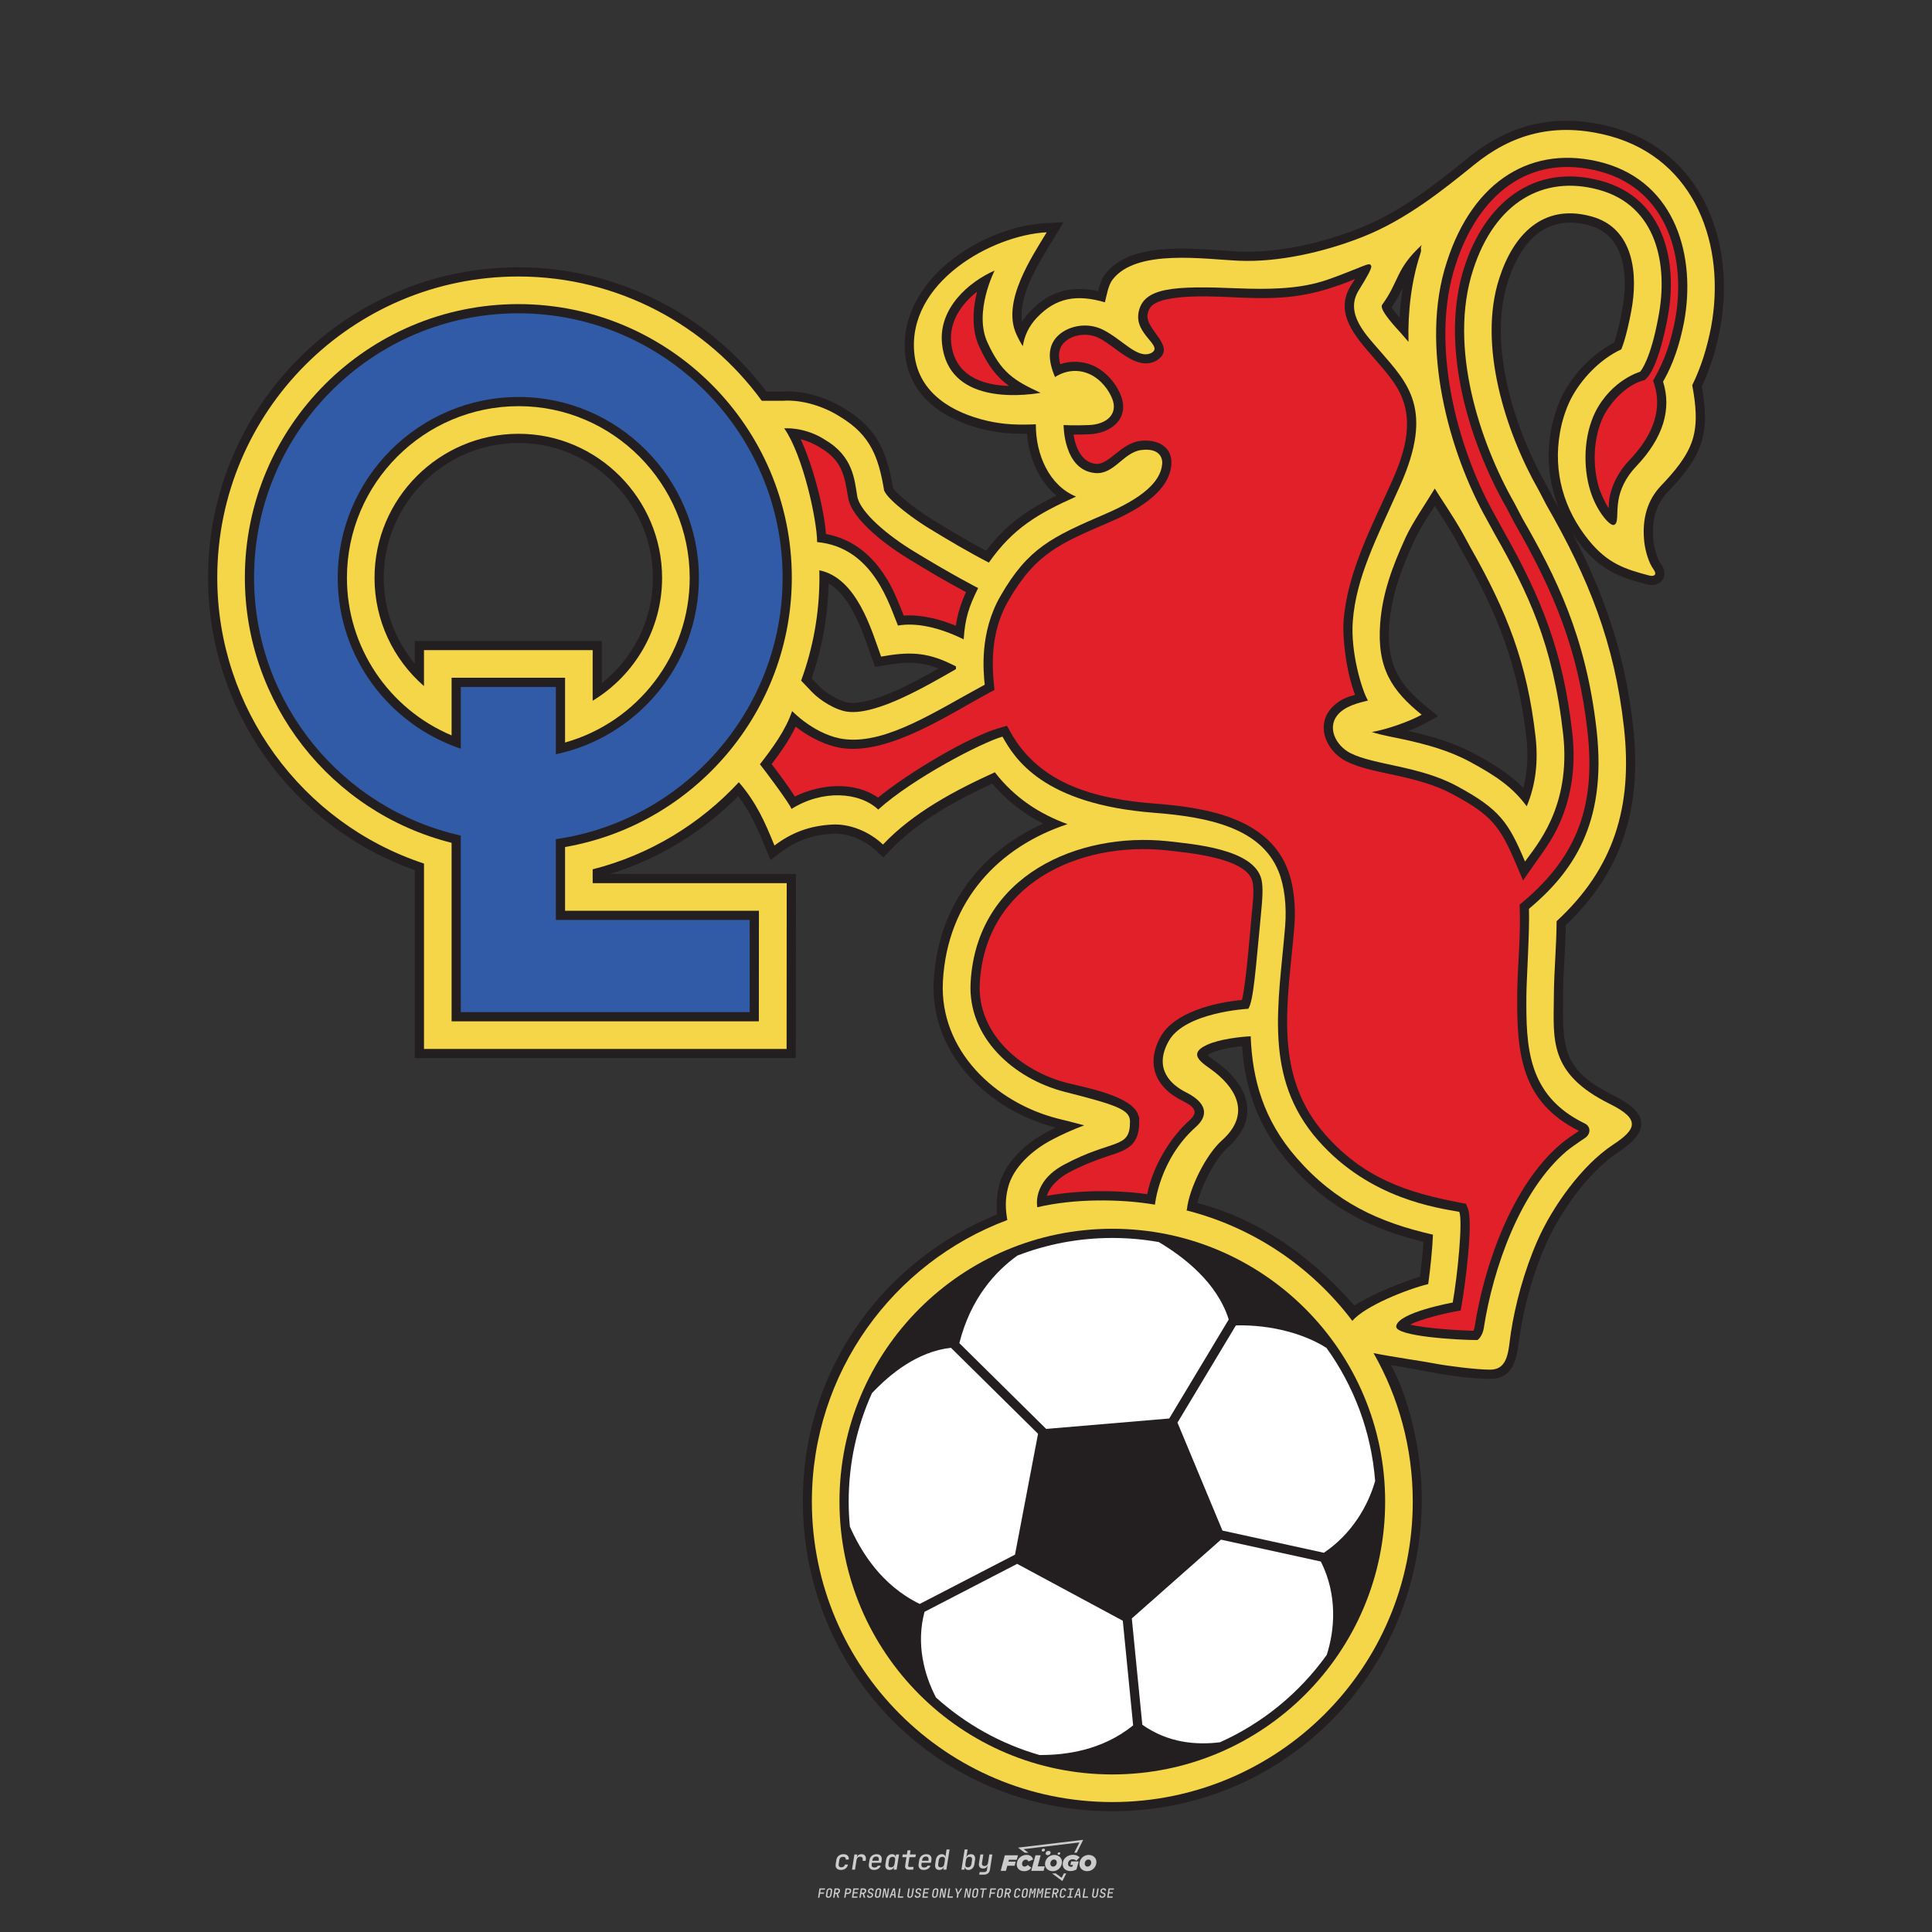 <?xml version="1.0" encoding="UTF-8"?>
<svg data-name="图层_1" xmlns="http://www.w3.org/2000/svg" version="1.1" viewBox="0 0 800 800">
  <rect x="0" y="0" width="800" height="800" fill="#333333" stroke="none"/>
  <!-- Created by @FCLOGO 2025-1-9 GMT+8 10:42:11 . https://fclogo.top/ -->
<!-- FOR PERSONAL USE ONLY NOT FOR COMMERCIAL USE -->
  <path d="M348.219,774.301c-.786,0-1.375-.217-1.768-.652-.393-.435-.528-1.03-.406-1.786l.252-1.648c.122-.755.45-1.35.984-1.785.534-.435,1.194-.652,1.98-.652.755,0,1.329.199,1.722.595.393.397.551.938.475,1.625h-1.236c.03-.359-.055-.637-.257-.836-.202-.198-.498-.297-.887-.297-.42,0-.763.117-1.03.349-.267.233-.435.563-.503.99l-.263,1.659c-.069.435-.006.769.189,1.002.195.233.502.349.921.349.389,0,.715-.099.979-.297.263-.198.436-.48.521-.847h1.236c-.137.687-.467,1.231-.99,1.631-.523.401-1.162.6-1.917.6ZM352.797,774.187l.996-6.294h1.19l-.195,1.19c.336-.87.973-1.304,1.911-1.304.671,0,1.169.208,1.493.624.324.416.429.986.315,1.71l-.069.423h-1.27l.057-.32c.069-.45.011-.795-.171-1.036-.183-.24-.477-.361-.881-.361-.405,0-.74.122-1.007.366-.267.245-.435.588-.503,1.03l-.63,3.971h-1.236ZM361.906,774.301c-.77,0-1.346-.223-1.728-.669s-.515-1.036-.401-1.768l.252-1.648c.084-.488.257-.915.521-1.282s.601-.651,1.013-.852c.412-.202.873-.304,1.385-.304.77,0,1.349.224,1.734.669.385.446.517,1.036.395,1.768l-.172,1.121h-3.845l-.092.526c-.153.954.217,1.431,1.11,1.431.717,0,1.175-.248,1.373-.744h1.225c-.168.534-.503.96-1.007,1.276-.504.317-1.091.475-1.763.475ZM361.231,770.216l-.046.286,2.655-.012.046-.286c.069-.466.013-.822-.166-1.07-.179-.248-.486-.372-.921-.372-.443,0-.795.126-1.059.378-.263.252-.433.611-.509,1.076ZM368.326,774.301c-.633,0-1.103-.212-1.408-.635s-.397-1.001-.274-1.734l.274-1.774c.115-.733.393-1.312.836-1.74.442-.427.98-.641,1.613-.641.465,0,.83.119,1.093.354.263.236.391.557.383.962h.023l.172-1.202h1.236l-.996,6.294h-1.225l.195-1.201h-.023c-.122.412-.351.734-.687.967s-.74.349-1.213.349ZM368.932,773.226c.389,0,.715-.119.978-.355.263-.236.429-.572.498-1.007l.252-1.648c.069-.427.01-.761-.177-1.002-.187-.24-.475-.36-.864-.36-.397,0-.725.118-.984.354-.26.236-.423.572-.492,1.007l-.252,1.648c-.069.443-.013.78.166,1.013.179.233.471.349.876.349ZM376.348,774.187c-.572,0-.994-.157-1.264-.469-.271-.312-.361-.751-.269-1.316l.538-3.387h-1.739l.171-1.122h1.74l.275-1.716h1.236l-.275,1.716h2.472l-.183,1.122h-2.461l-.538,3.387c-.076.442.099.664.526.664h1.717l-.172,1.121h-1.774ZM382.504,774.301c-.77,0-1.346-.223-1.728-.669s-.515-1.036-.401-1.768l.252-1.648c.084-.488.257-.915.521-1.282s.601-.651,1.013-.852c.412-.202.873-.304,1.385-.304.77,0,1.349.224,1.734.669.385.446.517,1.036.395,1.768l-.172,1.121h-3.845l-.092.526c-.153.954.217,1.431,1.11,1.431.717,0,1.175-.248,1.373-.744h1.225c-.168.534-.503.96-1.007,1.276-.504.317-1.091.475-1.763.475ZM381.829,770.216l-.046.286,2.655-.012.046-.286c.069-.466.013-.822-.166-1.07-.179-.248-.486-.372-.921-.372-.443,0-.795.126-1.059.378-.263.252-.433.611-.509,1.076ZM388.924,774.301c-.633,0-1.101-.212-1.402-.635-.301-.423-.395-1.001-.28-1.734l.274-1.774c.115-.733.393-1.312.836-1.74.442-.427.98-.641,1.613-.641.465,0,.83.119,1.093.354.263.236.391.557.383.962h.023l.206-1.465.298-1.796h1.236l-1.327,8.354h-1.225l.195-1.201h-.023c-.122.412-.351.734-.687.967s-.74.349-1.213.349ZM389.531,773.226c.389,0,.715-.119.978-.355.263-.236.429-.572.498-1.007l.252-1.648c.076-.427.019-.761-.172-1.002-.191-.24-.48-.36-.87-.36-.397,0-.725.118-.984.354-.26.236-.423.572-.492,1.007l-.252,1.648c-.076.443-.023.78.16,1.013s.477.349.881.349ZM401.017,774.301c-.473,0-.839-.116-1.099-.349-.26-.233-.385-.555-.378-.967h-.011l-.195,1.201h-1.224l1.327-8.354h1.236l-.286,1.796-.274,1.465h.046c.122-.412.353-.735.692-.967.34-.232.742-.349,1.208-.349.633,0,1.1.214,1.402.641.301.428.395,1.007.281,1.74l-.275,1.774c-.115.733-.395,1.31-.841,1.734-.446.423-.982.635-1.608.635ZM400.766,773.226c.397,0,.723-.116.979-.349.256-.233.422-.571.498-1.013l.252-1.648c.069-.435.011-.77-.171-1.007-.183-.236-.473-.354-.87-.354-.389,0-.715.12-.979.36s-.429.574-.498,1.002l-.252,1.648c-.069.435-.011.771.172,1.007.183.236.473.355.87.355ZM405.469,776.247l.172-1.064h1.934c.641,0,1.007-.302,1.099-.905l.103-.675.206-1.19h-.035c-.122.42-.347.744-.675.973-.328.229-.729.343-1.201.343-.626,0-1.093-.201-1.402-.601s-.41-.944-.303-1.631l.584-3.605h1.236l-.561,3.479c-.061.412,0,.732.183.961s.465.343.847.343c.389,0,.717-.122.984-.366.267-.244.431-.584.492-1.018l.538-3.399h1.236l-1.007,6.409c-.099.603-.37,1.078-.812,1.425-.443.347-1.0.521-1.671.521h-1.946ZM417.787,770.085h3.221l.537-1.855h-5.466l-1.708,6.442h2.147l.586-2.099h3.026l.439-1.708h-3.026l.244-.781ZM424.229,772.916c-.586,0-1.025-.39-1.025-1.123,0-.878.634-1.757,1.611-1.757.488,0,.878.244,1.025.781l1.952-.83c-.293-1.171-1.269-1.903-2.635-1.903-2.782,0-4.148,2.147-4.148,3.904s1.269,2.83,3.075,2.83c1.367,0,2.342-.586,2.977-1.415l-1.513-1.171c-.39.439-.83.683-1.318.683ZM430.915,768.231h-2.147l-1.757,6.442h5.124l.488-1.855h-2.928l1.22-4.587ZM439.748,771.013c0-1.659-1.318-2.928-3.221-2.928-2.196,0-3.807,1.806-3.807,3.807,0,1.659,1.318,2.928,3.221,2.928,2.196,0,3.807-1.806,3.807-3.807ZM434.917,771.696c0-.83.586-1.708,1.513-1.708.781,0,1.171.537,1.171,1.22,0,.83-.586,1.708-1.513,1.708-.781,0-1.171-.537-1.171-1.22ZM443.213,772.233h1.074l-.195.683c-.146.049-.342.098-.586.098-.683,0-1.269-.39-1.269-1.22,0-1.025.732-1.903,1.952-1.903.586,0,1.123.244,1.513.586l1.367-1.367c-.439-.537-1.513-1.074-2.733-1.074-2.587,0-4.295,1.757-4.295,3.855,0,2.05,1.611,2.879,3.221,2.879.927,0,1.855-.293,2.489-.683l.927-3.319h-3.123l-.342,1.464ZM450.777,768.084c-2.196,0-3.807,1.806-3.807,3.807,0,1.659,1.318,2.928,3.221,2.928,2.196,0,3.807-1.806,3.807-3.807,0-1.659-1.318-2.928-3.221-2.928ZM450.338,772.916c-.781,0-1.171-.537-1.171-1.22,0-.83.586-1.708,1.513-1.708.781,0,1.171.537,1.171,1.22,0,.83-.586,1.708-1.513,1.708ZM437.942,767.499c-.049.293.098.488.439.488s.537-.195.634-.488c.049-.244-.098-.488-.439-.488s-.586.244-.634.488ZM432.135,765.498c-.439,0-.732.244-.781.586s.098.586.537.586.732-.244.781-.586c.098-.342-.098-.586-.537-.586ZM433.013,767.303c-.098.537.146.878.83.878.634,0,1.074-.39,1.171-.878s-.146-.878-.83-.878c-.683,0-1.074.39-1.171.878ZM439.602,777.552l-2.44-1.806h-1.513l4.246,3.172,1.611-3.172h-.976l-.927,1.806ZM425.839,767.157l-2.001-1.464,23.132-2.782-2.147,4.246h1.025l2.684-5.319-26.988,3.221,2.782,2.099h1.513ZM338.719,785.785l.609-3.832h2.32l-.084.519h-1.764l-.184,1.145h1.627l-.084.525h-1.617l-.257,1.643h-.567ZM342.97,785.838c-.357,0-.623-.101-.798-.302-.175-.201-.234-.473-.178-.816l.268-1.701c.056-.343.203-.615.441-.816.238-.201.535-.302.892-.302s.623.1.798.299c.175.199.236.471.184.814l-.268,1.706c-.056.343-.204.615-.444.816-.24.201-.538.302-.895.302ZM343.049,785.334c.193,0,.348-.052.467-.158.119-.105.194-.257.226-.457l.268-1.701c.032-.199.005-.352-.079-.457-.084-.105-.222-.158-.415-.158s-.347.052-.465.158c-.117.105-.192.257-.223.457l-.268,1.701c-.032.2-.005.352.079.457s.22.158.409.158ZM344.996,785.785l.609-3.832h1.202c.238,0,.439.046.604.139.165.093.283.223.357.391s.091.366.052.593c-.038.259-.14.484-.304.675-.165.191-.366.321-.604.391l.535,1.643h-.619l-.478-1.575h-.541l-.247,1.575h-.567ZM345.888,783.707h.635c.189,0,.349-.056.48-.168.131-.112.211-.262.239-.451.032-.193,0-.345-.094-.459-.095-.114-.236-.171-.425-.171h-.635l-.2,1.249ZM349.545,785.785l.609-3.832h1.254c.371,0,.651.105.84.315.189.21.255.49.199.84-.038.234-.122.438-.249.611s-.29.307-.488.402c-.198.095-.419.142-.664.142h-.693l-.241,1.522h-.567ZM350.432,783.754h.693c.192,0,.357-.059.493-.176.136-.117.22-.274.252-.47s-.002-.352-.1-.47-.245-.176-.441-.176h-.688l-.21,1.291ZM352.747,785.785l.609-3.832h2.252l-.079.504h-1.695l-.173,1.087h1.512l-.079.499h-1.512l-.194,1.239h1.69l-.079.504h-2.252ZM355.843,785.785l.609-3.832h1.202c.238,0,.439.046.604.139.165.093.283.223.357.391s.091.366.052.593c-.038.259-.14.484-.304.675-.165.191-.366.321-.604.391l.535,1.643h-.619l-.478-1.575h-.541l-.247,1.575h-.567ZM356.736,783.707h.635c.189,0,.349-.056.48-.168.131-.112.211-.262.239-.451.032-.193,0-.345-.094-.459-.095-.114-.236-.171-.425-.171h-.635l-.2,1.249ZM360.132,785.838c-.385,0-.674-.095-.866-.286-.192-.191-.264-.451-.215-.779h.567c-.028.175.011.312.116.412.105.1.266.149.483.149.203,0,.37-.049.501-.147.131-.098.211-.233.239-.404.021-.15.001-.279-.06-.386-.061-.107-.158-.181-.291-.223l-.457-.136c-.266-.08-.462-.217-.588-.409-.126-.192-.17-.42-.131-.682.035-.21.112-.394.231-.551s.273-.28.462-.367.402-.131.64-.131c.35,0,.616.095.798.286.182.191.248.444.2.759h-.567c.028-.168-.003-.3-.092-.396-.089-.096-.23-.144-.422-.144-.189,0-.343.045-.462.134-.119.089-.189.214-.21.375-.025.151-.007.279.052.386s.158.181.294.223l.467.147c.262.081.456.217.58.409.124.193.165.422.123.688-.035.217-.116.406-.241.567-.126.161-.288.286-.485.375-.198.089-.419.134-.664.134ZM363.265,785.838c-.357,0-.623-.101-.798-.302-.175-.201-.234-.473-.178-.816l.268-1.701c.056-.343.203-.615.441-.816.238-.201.535-.302.892-.302s.623.1.798.299c.175.199.236.471.184.814l-.268,1.706c-.056.343-.204.615-.444.816-.24.201-.538.302-.895.302ZM363.344,785.334c.193,0,.348-.052.467-.158.119-.105.194-.257.226-.457l.268-1.701c.032-.199.005-.352-.079-.457-.084-.105-.222-.158-.415-.158s-.347.052-.465.158c-.117.105-.192.257-.223.457l-.268,1.701c-.032.2-.005.352.079.457s.22.158.409.158ZM365.275,785.785l.609-3.832h.709l.619,3.186c.007-.098.017-.217.029-.357.012-.14.027-.285.045-.435.018-.151.037-.289.058-.415l.315-1.979h.525l-.609,3.832h-.709l-.614-3.186c-.007.095-.017.209-.029.344s-.027.276-.045.423c-.018.147-.037.283-.058.409l-.315,2.01h-.53ZM368.225,785.785l1.585-3.832h.745l.373,3.832h-.562l-.073-.971h-1.087l-.388.971h-.593ZM369.385,784.342h.871l-.089-1.102c-.018-.196-.03-.365-.037-.509-.007-.143-.011-.243-.011-.299-.018.056-.052.156-.102.299s-.115.311-.192.504l-.441,1.107ZM371.721,785.785l.609-3.832h.567l-.525,3.312h1.674l-.079.52h-2.247ZM376.678,785.838c-.367,0-.634-.101-.8-.302-.166-.201-.221-.475-.165-.821l.436-2.761h.567l-.436,2.755c-.032.196-.008.35.071.462.079.112.214.168.407.168.193,0,.347-.056.465-.168.117-.112.192-.266.223-.462l.435-2.755h.567l-.436,2.761c-.056.35-.2.625-.433.824-.233.199-.533.299-.9.299ZM379.844,785.838c-.385,0-.674-.095-.866-.286-.192-.191-.264-.451-.215-.779h.567c-.028.175.011.312.116.412.105.1.266.149.483.149.203,0,.37-.049.501-.147.131-.098.211-.233.239-.404.021-.15.001-.279-.06-.386-.061-.107-.158-.181-.291-.223l-.457-.136c-.266-.08-.462-.217-.588-.409-.126-.192-.17-.42-.131-.682.035-.21.112-.394.231-.551s.273-.28.462-.367.402-.131.64-.131c.35,0,.616.095.798.286.182.191.248.444.2.759h-.567c.028-.168-.003-.3-.092-.396-.089-.096-.23-.144-.422-.144-.189,0-.343.045-.462.134-.119.089-.189.214-.21.375-.025.151-.007.279.052.386s.158.181.294.223l.467.147c.262.081.456.217.58.409.124.193.165.422.123.688-.035.217-.116.406-.241.567-.126.161-.288.286-.485.375-.198.089-.419.134-.664.134ZM381.906,785.785l.609-3.832h2.252l-.079.504h-1.695l-.173,1.087h1.512l-.079.499h-1.512l-.194,1.239h1.69l-.079.504h-2.252ZM386.943,785.838c-.357,0-.623-.101-.798-.302-.175-.201-.234-.473-.178-.816l.268-1.701c.056-.343.203-.615.441-.816.238-.201.535-.302.892-.302s.623.1.798.299c.175.199.236.471.184.814l-.268,1.706c-.056.343-.204.615-.444.816-.24.201-.538.302-.895.302ZM387.021,785.334c.193,0,.348-.052.467-.158.119-.105.194-.257.226-.457l.268-1.701c.032-.199.005-.352-.079-.457-.084-.105-.222-.158-.415-.158s-.347.052-.465.158c-.117.105-.192.257-.223.457l-.268,1.701c-.032.2-.005.352.079.457s.22.158.409.158ZM388.953,785.785l.609-3.832h.709l.619,3.186c.007-.098.017-.217.029-.357.012-.14.027-.285.045-.435.018-.151.037-.289.058-.415l.315-1.979h.525l-.609,3.832h-.709l-.614-3.186c-.007.095-.017.209-.029.344s-.027.276-.045.423c-.018.147-.037.283-.058.409l-.315,2.01h-.53ZM392.249,785.785l.609-3.832h.567l-.525,3.312h1.674l-.079.52h-2.247ZM396.117,785.785l.22-1.412-.751-2.42h.577l.446,1.449c.028.095.05.184.066.268.016.084.025.147.029.189.018-.042.046-.105.087-.189.04-.084.088-.173.144-.268l.898-1.449h.598l-1.528,2.42-.22,1.412h-.567ZM399.217,785.785l.609-3.832h.709l.619,3.186c.007-.098.017-.217.029-.357.012-.14.027-.285.044-.435.018-.151.037-.289.058-.415l.315-1.979h.525l-.609,3.832h-.709l-.614-3.186c-.007.095-.017.209-.029.344s-.027.276-.045.423c-.018.147-.037.283-.058.409l-.315,2.01h-.53ZM403.505,785.838c-.357,0-.623-.101-.798-.302-.175-.201-.234-.473-.178-.816l.268-1.701c.056-.343.203-.615.441-.816.238-.201.535-.302.892-.302.357,0,.623.1.798.299.175.199.236.471.184.814l-.268,1.706c-.056.343-.204.615-.444.816-.239.201-.538.302-.895.302ZM403.584,785.334c.193,0,.348-.052.467-.158.119-.105.194-.257.226-.457l.268-1.701c.032-.199.005-.352-.079-.457-.084-.105-.222-.158-.415-.158-.193,0-.347.052-.465.158-.117.105-.191.257-.223.457l-.268,1.701c-.032.2-.005.352.079.457.084.105.22.158.409.158ZM406.381,785.785l.525-3.312h-1.023l.084-.519h2.619l-.084.519h-1.029l-.525,3.312h-.567ZM409.518,785.785l.609-3.832h2.32l-.084.519h-1.764l-.184,1.145h1.627l-.084.525h-1.617l-.257,1.643h-.567ZM413.769,785.838c-.357,0-.623-.101-.798-.302-.175-.201-.234-.473-.178-.816l.268-1.701c.056-.343.203-.615.441-.816.238-.201.535-.302.892-.302.357,0,.623.1.798.299.175.199.236.471.184.814l-.268,1.706c-.056.343-.204.615-.444.816-.239.201-.538.302-.895.302ZM413.848,785.334c.193,0,.348-.052.467-.158.119-.105.194-.257.226-.457l.268-1.701c.032-.199.005-.352-.079-.457-.084-.105-.222-.158-.415-.158-.193,0-.347.052-.465.158-.117.105-.191.257-.223.457l-.268,1.701c-.032.2-.005.352.079.457.084.105.22.158.409.158ZM415.795,785.785l.609-3.832h1.202c.238,0,.439.046.604.139.164.093.283.223.357.391s.091.366.053.593c-.039.259-.14.484-.304.675-.165.191-.366.321-.604.391l.535,1.643h-.619l-.478-1.575h-.541l-.247,1.575h-.567ZM416.688,783.707h.635c.189,0,.349-.056.48-.168.131-.112.211-.262.239-.451.032-.193,0-.345-.095-.459-.094-.114-.236-.171-.425-.171h-.635l-.199,1.249ZM420.905,785.838c-.36,0-.631-.101-.811-.302-.18-.201-.242-.473-.186-.816l.268-1.701c.056-.346.206-.619.449-.819s.545-.299.906-.299c.357,0,.625.101.806.302.18.201.242.473.186.816h-.567c.031-.199.003-.352-.087-.457-.089-.105-.228-.158-.417-.158-.193,0-.351.052-.475.158-.124.105-.202.255-.234.451l-.268,1.706c-.032.2-.003.352.087.457.089.105.23.158.423.158s.35-.052.472-.158.199-.257.231-.457h.567c-.035.228-.115.425-.239.593s-.281.298-.47.388c-.189.091-.402.136-.64.136ZM424.034,785.838c-.357,0-.623-.101-.798-.302-.175-.201-.234-.473-.178-.816l.268-1.701c.056-.343.203-.615.441-.816.238-.201.535-.302.892-.302.357,0,.623.1.798.299.175.199.236.471.184.814l-.268,1.706c-.056.343-.204.615-.444.816-.239.201-.538.302-.895.302ZM424.112,785.334c.193,0,.348-.052.467-.158.119-.105.194-.257.226-.457l.268-1.701c.032-.199.005-.352-.079-.457-.084-.105-.222-.158-.415-.158-.193,0-.347.052-.465.158-.117.105-.191.257-.223.457l-.268,1.701c-.032.2-.005.352.079.457.084.105.22.158.409.158ZM425.965,785.785l.609-3.832h.687l.184,1.228c.021.119.037.23.047.333.011.103.019.183.026.239.018-.056.047-.136.089-.241.042-.105.091-.217.147-.336l.567-1.223h.709l-.609,3.832h-.535l.204-1.291c.025-.168.058-.352.1-.554.042-.201.087-.404.136-.609s.096-.4.142-.585c.045-.185.087-.348.126-.488l-.855,1.863h-.551l-.283-1.863c-.004.136-.011.295-.021.475s-.024.372-.039.575c-.016.203-.035.407-.058.611-.023.205-.048.396-.076.575l-.205,1.291h-.54ZM429.115,785.785l.609-3.832h.687l.184,1.228c.021.119.037.23.047.333.011.103.019.183.026.239.018-.056.047-.136.089-.241.042-.105.091-.217.147-.336l.567-1.223h.709l-.609,3.832h-.535l.204-1.291c.025-.168.058-.352.1-.554.042-.201.087-.404.136-.609s.096-.4.142-.585c.045-.185.087-.348.126-.488l-.855,1.863h-.551l-.283-1.863c-.004.136-.011.295-.021.475s-.024.372-.039.575c-.016.203-.035.407-.058.611-.023.205-.048.396-.076.575l-.205,1.291h-.54ZM432.411,785.785l.609-3.832h2.252l-.079.504h-1.696l-.173,1.087h1.512l-.079.499h-1.512l-.194,1.239h1.69l-.079.504h-2.252ZM435.507,785.785l.609-3.832h1.202c.238,0,.439.046.604.139.164.093.283.223.357.391s.091.366.053.593c-.039.259-.14.484-.304.675-.165.191-.366.321-.604.391l.535,1.643h-.619l-.478-1.575h-.541l-.247,1.575h-.567ZM436.4,783.707h.635c.189,0,.349-.056.48-.168.131-.112.211-.262.239-.451.032-.193,0-.345-.095-.459-.094-.114-.236-.171-.425-.171h-.635l-.199,1.249ZM439.801,785.838c-.36,0-.631-.101-.811-.302-.18-.201-.242-.473-.186-.816l.268-1.701c.056-.346.206-.619.449-.819s.545-.299.906-.299c.357,0,.625.101.806.302.18.201.242.473.186.816h-.567c.031-.199.003-.352-.087-.457-.089-.105-.228-.158-.417-.158-.193,0-.351.052-.475.158-.124.105-.202.255-.234.451l-.268,1.706c-.032.2-.003.352.087.457.089.105.23.158.423.158s.35-.052.472-.158.199-.257.231-.457h.567c-.035.228-.115.425-.239.593s-.281.298-.47.388c-.189.091-.402.136-.64.136ZM441.879,785.785l.079-.504h.777l.446-2.824h-.777l.084-.504h2.126l-.084.504h-.777l-.446,2.824h.777l-.079.504h-2.126ZM444.74,785.785l1.585-3.832h.745l.373,3.832h-.562l-.073-.971h-1.087l-.388.971h-.593ZM445.9,784.342h.871l-.089-1.102c-.017-.196-.03-.365-.037-.509-.007-.143-.01-.243-.01-.299-.018.056-.052.156-.102.299s-.115.311-.192.504l-.441,1.107ZM448.235,785.785l.609-3.832h.567l-.525,3.312h1.674l-.079.52h-2.247ZM453.193,785.838c-.368,0-.634-.101-.8-.302-.166-.201-.221-.475-.165-.821l.436-2.761h.567l-.436,2.755c-.032.196-.008.35.071.462.079.112.214.168.407.168s.347-.056.465-.168c.117-.112.192-.266.223-.462l.436-2.755h.567l-.436,2.761c-.056.35-.2.625-.433.824-.233.199-.533.299-.9.299ZM456.358,785.838c-.385,0-.674-.095-.866-.286-.193-.191-.264-.451-.215-.779h.567c-.028.175.011.312.115.412.105.1.266.149.483.149.203,0,.37-.049.501-.147s.211-.233.239-.404c.021-.15.001-.279-.06-.386s-.158-.181-.291-.223l-.457-.136c-.266-.08-.462-.217-.588-.409-.126-.192-.17-.42-.131-.682.035-.21.112-.394.231-.551s.273-.28.462-.367c.189-.087.402-.131.64-.131.35,0,.616.095.798.286.182.191.248.444.199.759h-.567c.028-.168-.003-.3-.092-.396-.089-.096-.23-.144-.423-.144-.189,0-.343.045-.462.134-.119.089-.189.214-.21.375-.025.151-.007.279.052.386s.158.181.294.223l.467.147c.262.081.456.217.58.409.124.193.165.422.124.688-.035.217-.116.406-.241.567-.126.161-.288.286-.485.375-.198.089-.419.134-.664.134ZM458.421,785.785l.609-3.832h2.252l-.079.504h-1.696l-.173,1.087h1.512l-.079.499h-1.512l-.194,1.239h1.69l-.079.504h-2.252Z" style="fill: #ccc;"/>
  <g id="g841">
    <g id="g926">
      <path id="path847" d="M587.962,528.686c.636-4.746,1.146-9.67,1.433-14.461-22.193-5.452-39.618-14.314-55.166-32.032-12.764-14.547-18.585-30.368-19.942-48.992-4.344.447-9.527,1.362-12.88,2.899-.3.137-.92.438-1.417.751,1.343,1.294,4.55,3.441,5.48,4.183,12.221,9.768,15.79,22.669,3.01,34.044-5.144,4.581-10.781,15.245-12.658,23.051,26.365,6.935,47.518,22.646,64.989,42.483,7.59-4.956,20.742-10.076,27.151-11.925h0ZM412.853,502.875c-.332-3.577-.183-7.987.862-12.085,2.474-9.71,11.191-17.476,19.76-22.035,1.21-.642,2.429-1.264,3.659-1.864-.012-.003-.025-.005-.036-.007-27.73-7.063-52.105-30.55-50.463-60.766,1.646-30.323,18.953-53.283,45.344-65.056-8.071-4.088-15.149-9.522-21.132-16.585-15.177,7.034-30.973,15.675-42.453,27.841l-2.616,2.772-2.772-2.619c-4.741-4.477-11.652-7.591-18.252-7.237-8.341.451-15.124,2.889-21.761,7.917l-3.963,3.006-1.869-4.609c-3.281-8.085-6.375-15.127-11.466-21.883-14.507,14.629-32.58,25.868-53.032,32.215h76.914l-.051,76.273h-157.773v-77.853c-51.106-18.06-85.605-66.723-85.605-121.134,0-70.887,57.597-128.485,128.485-128.485,41.899,0,79.231,20.249,102.712,51.453h6.771c8.698-.559,18.545,2.53,25.761,7.19,13.476,8.101,17.363,17.949,19.902,32.651,2.132,3.623,13.092,11.24,16.476,13.284,7.239,4.441,14.567,8.794,22.066,12.795,8.374-11.028,17.311-17.111,29.15-22.871-7.473-6.082-11.451-15.914-12.217-25.578-5.899.079-11.509-.288-17.464-1.677-16.022-3.742-30.968-13.006-32.942-30.832-3.376-30.579,31.273-53.335,58.375-54.714l7.155-.364-3.697,6.135c-5.157,8.556-15.366,23.781-13.445,35.096.942-1.531,2.058-2.974,3.339-4.322,8.232-8.678,17.337-10.685,28.127-8.399.61-2.49,1.366-4.967,2.897-6.981,11.165-14.746,39.624-10.046,55.788-9.387,16.292.673,34.692-3.728,49.831-9.764,16.7-6.661,31.017-17.954,44.853-29.181,17.848-14.486,37.396-18.571,59.79-12.502,37.309,10.322,50.983,47.974,44.403,83.447-1.626,8.296-3.973,16.243-7.574,23.879,1.355,7.658,2.147,15.757-.235,23.274-2.482,7.84-8.228,14.484-13.813,20.347-5.285,5.553-6.755,12.373-6.046,19.875.267,2.851,1.438,7.619,3.118,9.891,3.745,5.053-.003,10.104-5.94,8.528-11.674-3.099-18.84-6.003-26.798-15.761-1.269-1.561-2.46-3.163-3.562-4.802,13.11,25.283,21.517,49.665,24.835,79.49,3.625,32.669-3.949,59.502-27.891,82.223-.137,9.778-1.064,19.526-1.122,29.305-.127,21.273-.658,30.517,21.033,41.272,14.283,7.088,15.271,14.607,1.845,23.432-12.337,8.103-24.057,24.646-29.957,38.055-5.114,11.603-8.836,24.687-10.764,37.227-1.227,7.945-1.39,18.556-12.38,18.556-7.18,0-16.609-1.267-23.703-2.614-3.946-.752-13.37-2.465-17.35-3.084,6.692,11.966,12.945,34.252,12.774,56.525-.545,70.89-56.671,128.221-128.15,128.221s-128.147-57.059-128.147-128.492c0-56.071,35.114-100.49,80.417-118.632ZM336.104,280.89l2.865,3.008c2.815,2.935,8.566,6.613,12.672,7.06,9.349,1.015,26.148-7.976,36.991-14.145-7.84-3.088-14.079-2.791-23.116-1.177l-3.153.562-1.098-3.009c-3.431-9.405-8.137-25.814-18.17-31.555-.262,13.623-2.693,26.83-6.99,39.256h0ZM171.753,274.777v-9.374h77.467v17.481c13.188-10.454,21.127-26.487,21.127-43.578,0-30.576-24.913-55.874-55.573-55.874-30.77,0-55.877,25.103-55.877,55.874,0,13.071,4.624,25.586,12.856,35.471h0ZM645.709,210.846c-4.218-10.088-5.52-21.125-3.503-32.456.901-5.062,2.46-10.063,4.747-14.704,4.504-8.832,12.436-17.218,21.388-21.804,1.508-4.113,2.609-9.505,3.358-13.633,2.527-13.104,1.704-30.795-13.799-34.976-17.987-4.922-28.387,7.311-33.472,23.193-8.545,26.304,2.75,61.321,15.902,84.407l.149.257,3.192,6.125c.688,1.201,1.369,2.398,2.037,3.589h0ZM576.248,127.242c.632,1.156,1.956,2.792,3.302,4.352.216-4.162.641-8.313,1.296-12.424-1.25,2.515-2.599,5.145-4.598,8.071ZM594.111,209.45c-3.125,4.857-6.395,9.825-8.686,14.867-5.015,11.006-9.166,21.816-10.107,33.969-1.267,16.319,3.396,24.698,15.755,34.703l4.401,3.561-4.957,2.736c-2.124,1.174-4.68,2.335-7.394,3.398,9.447,2.119,18.64,4.717,27.22,9.331,7.718,4.151,14.583,8.275,20.411,14.273,1.785-6.702,2.09-13.709,1.311-20.658-3.349-29.753-11.801-51.21-26.508-77.088l-3.215-5.899c-2.578-4.567-5.431-8.849-8.231-13.193" style="fill: #231f20; fill-rule: evenodd;"/>
      <path id="path849" d="M700.718,159.505c1.456,7.858,2.32,15.667.104,22.659-2.213,6.991-7.517,13.174-12.941,18.871-4.302,4.519-8.153,11.511-7.079,22.857.404,4.335,2.032,9.351,3.849,11.804,1.65,2.226.417,3.191-1.9,2.576-9.905-2.629-17.017-4.913-24.82-14.483-10.338-12.695-14.9-28.28-11.972-44.73.853-4.792,2.314-9.431,4.396-13.652,4.293-8.415,12.151-16.664,20.99-20.749,1.778-4.228,3.467-12.215,4.099-15.696,2.95-15.299,1.164-34.587-16.539-39.364-20.08-5.496-32.333,7.681-38.101,25.696-8.91,27.423,2.51,63.412,16.253,87.531l.073.121,3.219,6.176c17.465,30.411,28.198,57.015,32.111,92.182,3.613,32.55-4.057,58.149-27.898,80.135-.046,10.335-1.077,20.619-1.138,30.949-.106,17.992-2.352,32.064,23.151,44.709,12.701,6.303,11.198,10.421,1.445,16.832-13.084,8.597-25.268,25.883-31.351,39.703-5.617,12.746-9.279,26.712-11.041,38.182-1.09,7.045-.821,15.328-8.616,15.328-5.67,0-17.558-1.518-22.993-2.548-6.138-1.166-17.404-2.721-25.255-4.296,10.332,18.134,16.232,39.122,16.232,61.481,0,68.697-55.713,124.41-124.41,124.41s-124.406-55.712-124.406-124.41c0-53.398,33.674-98.952,80.932-116.591-.77-4.372-.971-8.486.298-13.458,2.167-8.505,10.144-15.507,17.858-19.611,4.471-2.381,8.989-4.402,13.699-6.145-4.398-1.206-8.943-2.279-10.927-2.784-25.996-6.62-49.145-28.369-47.598-56.866,1.832-33.774,23.599-55.845,51.596-65.062-11.547-4.209-21.858-10.849-30.092-21.48-16.514,7.497-33.846,16.7-46.323,29.921-5.825-5.503-13.808-8.663-21.074-8.273-9.402.509-16.841,3.369-23.856,8.686-4.021-9.91-7.55-17.865-14.684-26.124l-.079-.089c-15.97,17.219-36.794,30.02-60.518,36.068v5.72h80.353l-.046,68.652h-150.153v-76.768c-50.679-16.69-85.604-64.401-85.604-118.409,0-68.783,55.89-124.674,124.674-124.674,41.332,0,78.089,20.307,100.797,51.452h8.813c7.939-.546,17.087,2.395,23.645,6.629,12.769,7.677,15.927,16.962,18.233,30.616,2.026,4.478,13.778,12.679,18.148,15.322,8.148,5.001,16.685,10.041,25.191,14.446,9.964-14.211,20.316-20.267,36.115-27.337-11.243-4.612-16.698-17.569-16.648-29.664v-.267c-6.724.272-12.993.226-20.271-1.474-13.719-3.203-28.19-11.017-30.02-27.539-3.279-29.71,32.106-49.335,54.781-50.489-6.049,10.037-18.729,28.689-12.589,42.141.973,2.139,1.845,3.736,2.701,4.987.649-4.208,2.453-8.229,5.809-11.766,7.881-8.308,16.459-9.796,28.177-6.38.712-2.777,1.368-7.012,3.12-9.321,9.829-12.983,38.076-8.474,52.593-7.881,15.899.656,34.826-3.423,51.401-10.033,17.642-7.037,32.809-19.186,45.842-29.76,15.345-12.453,33.263-18.053,56.378-11.788,35.428,9.801,47.892,45.509,41.67,79.05-1.667,8.506-4.029,16.369-7.802,24.067ZM559.962,546.933c5.422-6.25,22.698-13.09,31.427-15.222.838-5.806,1.742-14.654,1.969-20.464-22.419-5.099-40.266-13.335-56.263-31.567-14.05-16.013-18.523-32.845-19.22-50.575l-.437.022c-3.646.199-12.371,1.103-17.619,3.507-9.062,4.151-.922,8.026,3.269,11.377,9.921,7.929,14.151,18.168,2.858,28.221-6.517,5.801-13.507,19.738-14.471,28.53l-.17.432c27.809,7.065,51.876,23.495,68.656,45.739h0ZM331.732,281.826l4.482,4.707c3.456,3.603,9.983,7.668,15.015,8.213,11.958,1.299,32.117-10.517,44.613-17.676l-.01-1.141-1.885-.922c-10.59-5.208-18.102-5.087-29.102-3.123-3.865-10.596-9.909-32.566-25.573-35.741.022,1.004.035,2.013.035,3.024,0,14.896-2.664,29.277-7.574,42.659h0ZM175.563,284.092v-14.877h69.846v20.946c17.476-10.56,28.749-29.732,28.749-50.854,0-32.679-26.62-59.686-59.385-59.686-32.874,0-59.688,26.811-59.688,59.686,0,17.495,7.716,33.714,20.477,44.785h0ZM572.287,126.244c-1.336,2.152,6.743,10.454,7.934,11.829,1.006,1.171,2.009,2.33,3.003,3.495-.298-12.708,1.182-25.151,4.931-36.568.747-2.335-.331-1.342.564-3.565-10.961,10.123-9.188,14.857-16.433,24.809ZM594.106,202.29c-3.92,6.507-9.299,14.177-12.15,20.447-5.537,12.146-9.484,22.929-10.44,35.255-1.453,18.72,4.843,27.991,17.156,37.96-5.434,3-14.722,6.164-20.647,7.166,4.326,1.383,9.614,2.256,13.455,3.105,9.39,2.076,18.532,4.565,27.058,9.148,10.906,5.866,17.865,10.625,23.643,18.494,3.842-9.108,4.771-18.859,3.671-28.66-3.456-30.683-11.787-51.802-26.959-78.502l-3.226-5.922c-4.331-7.668-8.79-13.937-11.562-18.491" style="fill: #f5d648; fill-rule: evenodd;"/>
    </g>
    <g id="g922">
      <g id="g906">
        <path id="path851" d="M481.241,192.069c.207-2.719-1.38-6.662-8.71-5.713-7.365.952-11.194,10.236-19.052,9.521-13.15-1.195-13.066-19.868-13.066-19.868,0,0,4.354.269,10.615-.005,7.208-.316,12.035-4.528,9.528-10.884-1.294-3.281-4.465-8.084-9.662-10.332-7.708-3.339-14.019,1.356-14.019,1.356-2.924-6.791-3.114-12.593.803-16.724,4.171-4.397,12.237-6.287,19.068-2.872,8.165,4.082,14.424,12.522,20.141,9.53,4.897-2.994-7.095-7.489-5.447-16.609,1.913-10.596,14.699-11.164,41.371-10.075,26.402,1.088,34.194-2.478,44.096-6.258,9.253-3.531,10.228-4.57,10.884-2.997.363.872-1.795,4.639-5.168,10.079-6.009,9.686,3.26,18.672,8.98,25.315,11.303,13.126,22.295,23.962,8.168,55.51-10.126,22.606-18.203,38.14-19.597,56.065-1.015,13.052,3.809,28.857,6.261,32.95-1.362.511-7.843,1.457-11.636,5.011-5.944,5.566-1.745,13.681,4.372,16.771,9.922,5.013,28.464,5.243,44.001,13.6,18.013,9.69,21.499,15.2,28.308,31.302,4.357-6.274,19.212-22.321,15.785-52.815-4.189-37.273-14.695-58.788-28.303-82.74l-3.267-5.987c-15.514-27.49-28.035-71.855-16.603-106.694,10.886-34.023,35.654-48.99,64.775-41.096,30.485,8.437,38.38,39.463,33.48,65.863-2.764,14.13-6.718,21.204-8.706,24.756,3.536,11.177.319,23.073-11.162,35.121-4.456,4.676-6.607,9.715-7.322,13.979-.919,5.486.18,9.704-1.936,10.251-1.674.432-7.122-5.698-9.744-14.271-2.972-9.715-2.787-22.567,2.129-32.542,6.804-13.337,18.51-16.622,18.51-16.622.272-.272,4.351-4.887,7.617-22.851,4.082-21.23-.546-45.992-24.768-52.523-22.863-6.26-43.005,5.166-51.986,33.2-10.342,31.845,2.725,71.308,17.15,96.62l3.266,6.26c13.609,23.679,26.401,48.723,30.753,87.915,4.328,38.961-10.33,58.865-28.033,73.77.314,9.108-1.031,29.355-1.069,35.984-.123,20.786.193,41.265,24.146,52.879,2.779,1.348,2.385,4.534.153,5.998-3.013,1.979-6.519,4.504-7.543,5.369-19.242,16.276-30.568,48.472-34.422,73.505-.416,2.698-2.157,4.82-2.768,4.82-7.619,0-34.042-1.5-33.478-5.717.772-5.762,23.411-9.81,23.411-9.81,2.002-11.385,4.225-33.698,2.72-37.555-8.713-1.632-37.024-5.168-58.52-29.67-22.845-26.036-16.265-56.324-13.603-88.475.715-8.646-.312-16.937-2.737-22.878-7.276-17.827-28.496-22.452-51.557-24.237-45.876-3.554-57.573-22.242-62.746-31.523-8.554,2.42-37.187,17.305-51.441,30.205-7.734-7.297-23.014-8.366-35.929-.264-.557-2.048-11.956-17.229-13.062-18.492,5.097-6.554,10.706-14.156,13.335-22.042,0,0,9.863,10.361,22.048,11.68,17.382,1.884,37.713-11.831,57.7-22.585-.547-5.46-2.226-21.566,6.535-36.755,11.474-19.887,21.173-24.35,43.543-34.015,14.194-6.132,22.804-12.802,23.409-20.689" style="fill: #231f20; fill-rule: evenodd;"/>
        <path id="path853" d="M430.892,162.675c-11.169-5.186-16.334-8.445-22.049-20.965s2.994-29.666,2.994-29.666c-10.625,4.639-23.251,15.56-21.775,30.213,2.519,25.014,32.385,21.783,40.831,20.418" style="fill: #231f20; fill-rule: evenodd;"/>
        <path id="path855" d="M399.043,264.744c.558-8.65,2.126-13.508,5.988-21.232,0,0-11.159-5.72-26.674-15.246-10.338-6.251-22.319-16.062-23.406-22.867-1.089-6.532-1.632-16.322-13.063-23.126-8.708-5.712-17.145-4.894-17.145-4.894,7.87,11.295,13.607,38.369,13.607,47.082,23.42,2.189,29.984,26.407,33.48,34.571,7.395-1.322,16.902.646,27.213,5.713" style="fill: #231f20; fill-rule: evenodd;"/>
        <path id="path857" d="M483.415,348.307c10.233,1.203,35.899,3.077,38.929,15.875.778,3.286.396,8.198-.279,15.139-2.116,21.73-2.992,35.123-5.168,38.39,0,0-26.173,1.342-32.931,13.34-6.572,11.673,1.193,18.27,7.072,21.222,8.505,4.268,9.723,9.404,4.086,14.423-15.112,13.455-16.882,32.13-16.882,32.13-14.019-2.414-33.367-2.589-48.712,1.073,0,0-2.389-10.476,11.158-17.687,20.458-10.889,27.345-6.149,27.215-17.956-.053-4.825-5.871-6.765-26.994-12.143-21.17-5.391-40.231-22.521-39.002-45.166,2.425-44.683,44.784-62.478,81.508-58.638" style="fill: #231f20; fill-rule: evenodd;"/>
      </g>
      <g id="g894">
        <path id="path859" d="M561.098,287.681c-3.514-9.026-5.33-23.066-4.723-30.868,1.547-19.892,11.869-39.364,19.916-57.328,5.749-12.835,9.829-26.555,1.971-39.369-2.667-4.35-6.224-8.242-9.544-12.099-7.177-8.331-16.509-18.24-9.334-29.811.368-.591.999-1.574,1.679-2.679-1.087.467-2.085.894-2.797,1.165-16.921,6.461-27.149,7.269-45.609,6.506-6.771-.277-31.601-2.136-36.279,4.035-.647.857-.995,1.862-1.187,2.911-1.18,6.529,12.83,13.587,3.519,19.275-8.28,4.339-16.656-5.957-23.667-9.463-4.541-2.272-11.011-1.695-14.597,2.083-2.285,2.41-2.232,5.686-1.427,8.754,4.319-1.463,9.309-1.275,13.392.495,5.271,2.284,9.595,7.119,11.691,12.434,3.755,9.518-3.941,15.694-12.906,16.087-2.174.094-4.428.156-6.669.143.836,5.507,3.5,11.603,9.299,12.129,5.282.48,10.33-8.486,18.218-9.507,6.726-.869,13.587,2.088,12.998,9.786-.93,12.129-15.962,19.69-25.698,23.894-20.259,8.753-30.397,12.739-41.754,32.422-6.209,10.764-7.254,22.375-6.042,34.471l.252,2.531-2.239,1.204c-16.585,8.922-40.55,25.119-59.919,23.017-6.797-.737-14.347-4.403-20.165-9.004-2.629,5.506-6.275,10.693-9.95,15.52,2.718,3.49,6.991,9.309,9.618,13.404,10.584-5.229,24.628-6.409,34.442.45,12.248-10.075,37.455-25.228,50.476-28.912l2.902-.82,1.466,2.631c12.263,22.003,36.054,27.749,59.711,29.579,20.055,1.554,46.125,5.37,54.79,26.597,3.036,7.439,3.663,16.691,3.008,24.633-2.5,30.17-9.285,60.627,12.671,85.648,15.891,18.114,33.683,24.187,56.355,28.439l2.078.389.769,1.968c2.332,5.969-1.264,32.489-2.515,39.601l-.459,2.624-2.623.47c-2.939.526-13.541,2.916-18.289,5.364,6.359,1.603,20.413,2.431,26.162,2.576.262-.516.461-1.141.523-1.564,3.938-25.564,15.515-58.739,35.728-75.837,2.167-1.831,4.947-3.693,7.473-5.381-23.955-11.98-25.72-31.846-25.578-55.978.073-11.862,1.478-23.976,1.072-35.83l-.063-1.852,1.417-1.192c22.979-19.352,30.02-40.558,26.699-70.435-3.728-33.573-13.697-57.604-30.323-86.542l-3.236-6.198c-15.975-28.033-27.781-67.825-17.449-99.641,8.374-26.14,28.518-43.406,56.609-35.715,26.077,7.032,32.052,33.332,27.52,56.893-1.042,5.731-4.235,20.421-8.669,24.857l-.706.704-.95.267c-6.692,1.961-13.084,8.665-16.139,14.651-4.298,8.729-4.723,20.488-1.895,29.731.569,1.857,2.183,5.634,3.987,8.475.064-1.499.13-3.0.291-3.971,1.011-6.044,4.119-11.568,8.321-15.978,8.173-8.579,14.078-19.361,10.288-31.339l-.499-1.575.805-1.438c4.271-7.622,6.608-15.02,8.287-23.599,4.729-25.467-3.023-53.812-30.736-61.483-30.378-8.233-51.166,10.528-60.153,38.602-10.574,32.227.13,74.988,16.32,103.675l3.247,5.957c16.188,28.484,25.031,50.915,28.771,84.18,1.448,12.89.016,25.571-5.28,37.466-3.221,7.243-6.803,11.674-11.163,17.951l-3.945,5.681-2.697-6.372c-6.974-16.493-10.448-20.741-26.602-29.429-7.202-3.874-15.184-5.935-23.124-7.691-6.59-1.456-14.783-2.83-20.793-5.864-8.564-4.331-13.157-15.556-5.259-22.956,2.94-2.752,5.751-3.694,8.907-4.604" style="fill: #e2202a; fill-rule: evenodd;"/>
        <path id="path861" d="M417.836,159.812c-5.214-3.757-8.748-8.385-12.462-16.519-2.972-6.512-2.714-14.887-.809-22.504-6.577,5.167-11.572,12.547-10.712,21.086,1.361,13.514,12.514,17.605,23.983,17.937" style="fill: #e2202a; fill-rule: evenodd;"/>
        <path id="path863" d="M395.793,259.103c.735-5.001,2.056-9.157,4.213-13.914-8.006-4.246-15.975-8.969-23.625-13.666-8.056-4.871-23.662-15.948-25.189-25.503-1.532-9.176-2.477-15.249-11.359-20.538-2.232-1.466-5.229-2.81-8.274-3.605,5.131,11.126,9.623,28.369,10.462,39.247,10.041,1.847,17.835,7.64,23.69,16.238,4.047,5.94,6.001,11.382,8.524,17.54,7.184-.516,14.793,1.435,21.558,4.202" style="fill: #e2202a; fill-rule: evenodd;"/>
        <path id="path865" d="M433.486,495.176c13.121-2.399,28.454-2.498,41.553-.701,2.253-11.335,9.354-23.329,17.55-30.625,4.396-3.913,1.078-5.993-3.26-8.17-10.956-5.503-14.977-15.33-8.684-26.501,5.604-9.952,22.22-14.11,33.622-15.104,1.737-6.803,3.608-31.049,4.004-35.124.353-3.632,1.199-10.368.363-13.889-2.378-10.042-27.464-12.006-35.64-12.967-36.609-3.828-75.068,14.225-77.284,55.054-1.14,21.054,17.276,36.465,36.138,41.267,6.897,1.758,26.887,5.317,29.453,13.204.582,1.79.391.719.412,2.593.035,3.296-.379,6.641-2.594,9.245-2.457,2.883-6.637,4.039-10.115,5.187-5.828,1.924-11.084,4.033-16.525,6.929-3.492,1.857-7.732,5.414-8.994,9.601" style="fill: #e2202a; fill-rule: evenodd;"/>
      </g>
    </g>
    <g id="g910">
      <path id="path867" d="M233.976,350.733v26.392h80.277l-.027,45.787h-127.231v-73.918c-50.071-12.563-85.604-57.875-85.604-109.826,0-62.468,50.761-113.242,113.242-113.242,62.342,0,113.24,50.898,113.24,113.242,0,55.048-40.032,102.227-93.897,111.566h0ZM186.995,304.513v-23.866h46.981v26.818c30.238-8.521,51.615-36.31,51.615-68.159,0-39.001-31.752-71.118-70.817-71.118-39.185,0-71.12,31.932-71.12,71.118,0,28.677,17.319,54.219,43.342,65.206" style="fill: #231f20; fill-rule: evenodd;"/>
      <path id="path869" d="M105.203,239.167c0,52.091,36.584,95.911,85.604,106.814v73.12h119.634l-.024-38.165h-80.251v-33.456c52.935-7.592,93.896-53.348,93.896-108.313,0-60.24-49.191-109.431-109.429-109.431-60.504,0-109.431,49.191-109.431,109.431ZM190.807,310.026v-25.568h39.359v27.867c33.685-7.106,59.235-37.039,59.235-73.018,0-41.29-33.642-74.93-74.627-74.93-41.289,0-74.931,33.64-74.931,74.93,0,32.917,21.374,60.773,50.964,70.719" style="fill: #325ba7; fill-rule: evenodd;"/>
    </g>
    <g id="g955">
      <path id="path873" d="M460.583,508.806c62.386,0,112.976,50.59,112.976,112.974s-50.59,112.977-112.976,112.977-112.974-50.59-112.974-112.977,50.59-112.974,112.974-112.974Z" style="fill: #231f20; fill-rule: evenodd;"/>
      <g id="g946">
        <path id="path939" d="M546.94,646.599l-41.373-9.062-36.908,32.63,4.352,44.02c10.767,7.592,22.41,8.438,32.16,7.251,17.752-7.957,32.982-20.523,44.194-36.165,3.262-10.038,4.631-24.621-2.426-38.675" style="fill: #fff; fill-rule: evenodd;"/>
        <path id="path937" d="M511.76,548.819l-24.189,40.26,18.61,44.694,42.004,9.197c11.748-7.905,18.369-19.666,21.23-29.715-1.58-20.467-8.821-39.356-20.137-55.105-8.708-5.58-22.421-9.693-37.517-9.332h0Z" style="fill: #fff; fill-rule: evenodd;"/>
        <path id="path935" d="M397.246,556.172l35.955,35.511,50.956-4.317,24.63-40.997c-4.817-15.339-18.637-25.913-28.949-32.056-6.253-1.114-12.685-1.698-19.258-1.698-13.857,0-27.098,2.582-39.295,7.291-9.212,6.591-19.413,17.85-24.04,36.265Z" style="fill: #fff; fill-rule: evenodd;"/>
        <path id="path933" d="M380.837,664.159l39.453-20.414,9.543-50.047-36.072-35.614c-13.979,1.619-25.125,10.819-32.696,18.775-6.197,13.699-9.647,28.912-9.647,44.92,0,3.488.175,6.928.495,10.332,4.477,10.184,12.94,24.253,28.924,32.048h0Z" style="fill: #fff; fill-rule: evenodd;"/>
        <path id="path931" d="M421.183,647.564l-38.36,19.855c-3.566,13.368-.118,26.196,4.761,35.495,12.137,10.927,26.733,19.178,42.861,23.805,10.753.043,25.857-1.852,38.764-12.284l-4.285-43.322-43.741-23.549Z" style="fill: #fff; fill-rule: evenodd;"/>
      </g>
    </g>
  </g>
</svg>